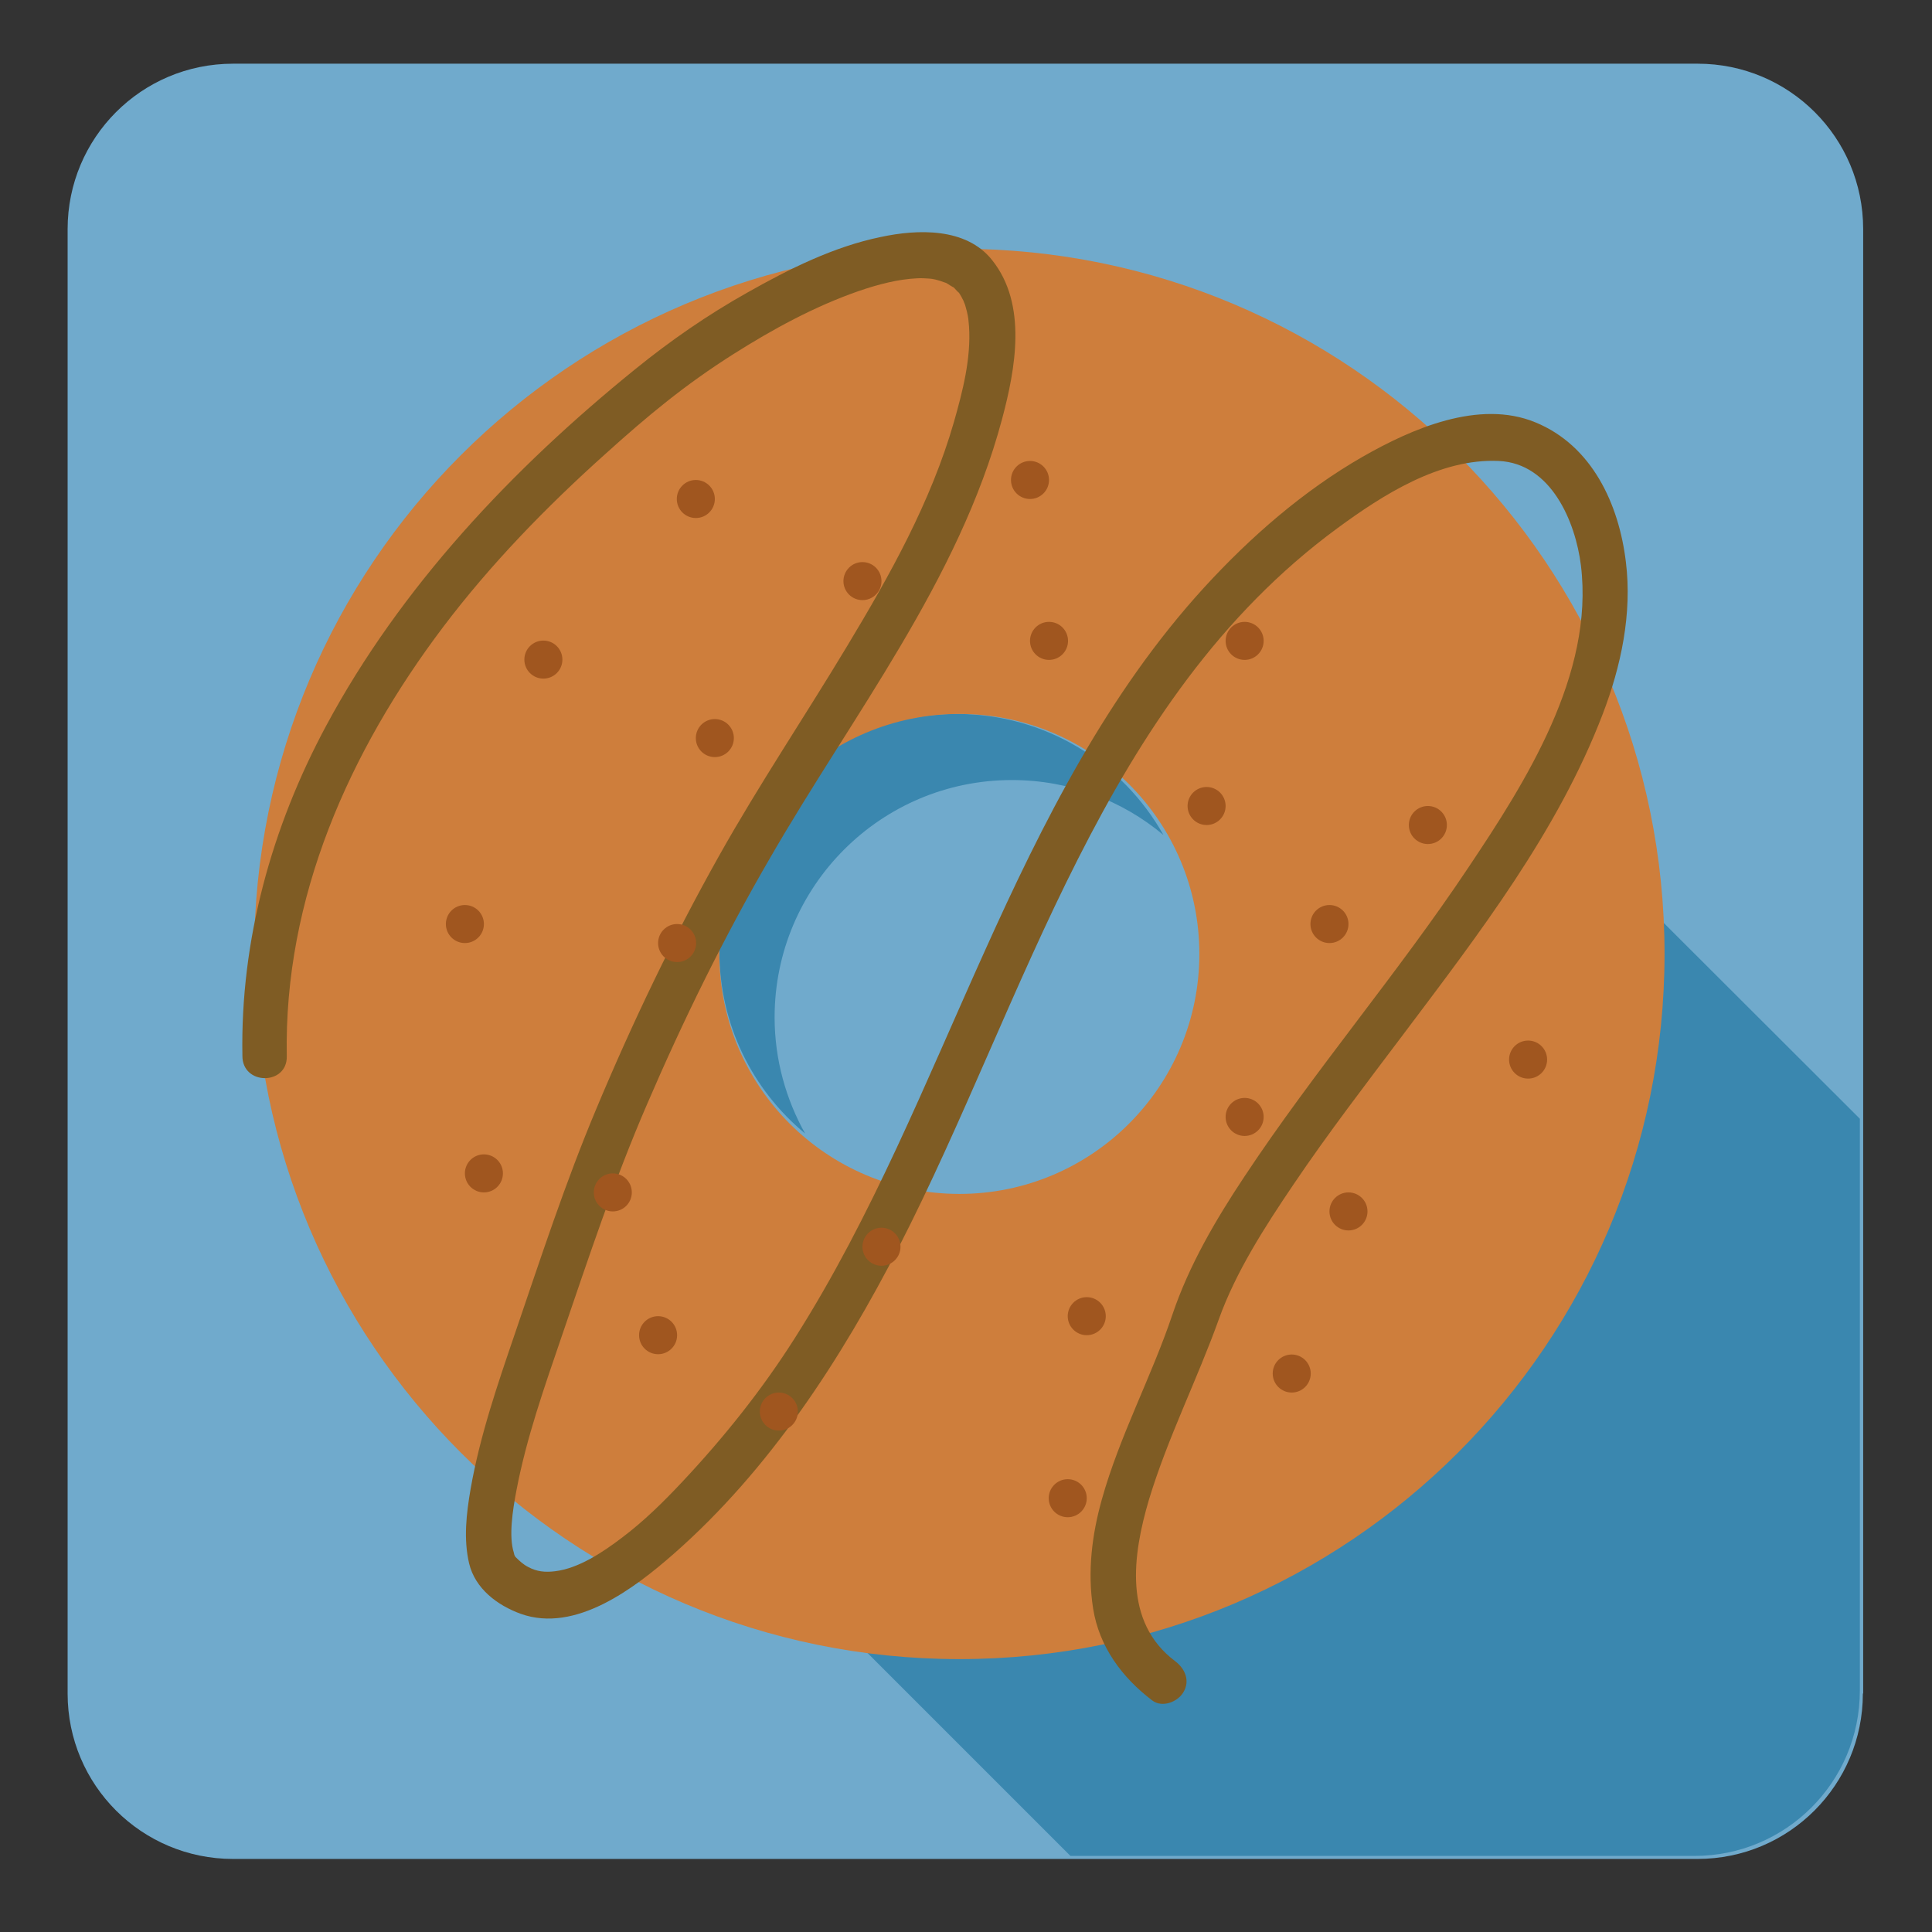 <?xml version="1.0" encoding="utf-8"?>
<!-- Generator: Adobe Illustrator 17.1.0, SVG Export Plug-In . SVG Version: 6.00 Build 0)  -->
<!DOCTYPE svg PUBLIC "-//W3C//DTD SVG 1.1//EN" "http://www.w3.org/Graphics/SVG/1.1/DTD/svg11.dtd">
<svg version="1.1" id="Layer_1" xmlns="http://www.w3.org/2000/svg" xmlns:xlink="http://www.w3.org/1999/xlink" x="0px" y="0px"
	 viewBox="0 0 640 640" style="enable-background:new 0 0 640 640;" xml:space="preserve">
<rect x="0" y="0" width="640" height="640" fill="#333333" stroke="none"/>
<style type="text/css">
	.st0{fill:#70AACC;}
	.st1{fill:#3A87AF;}
	.st2{fill:#FFFFFF;}
	.st3{fill:#CE7E3C;}
	.st4{fill:#7F5C24;}
	.st5{fill:#A0561F;}
</style>
<path class="st0" d="M617.1,561c0,30.2-24.4,54.8-54.8,54.8H77.2c-30.2,0-54.8-24.4-54.8-54.8V75.9c0-30.2,24.4-54.8,54.8-54.8
	h485.2c30.2,0,54.8,24.4,54.8,54.8V561H617.1z"/>
<path class="st1" d="M549.8,304.4c0,0,10,100-73.3,175.7s-194.9,61.7-194.9,61.7l73,73h206.7c30.2,0,54.8-24.4,54.8-54.8V370.6
	L549.8,304.4z"/>
<path class="st1" d="M256.6,337c0-43.4,35.2-78.6,78.6-78.6c19.1,0,36.6,6.8,50.2,18.2c-13.4-23.9-39-40.1-68.5-40.1
	c-43.4,0-78.6,35.2-78.6,78.6c0,24.3,11,46,28.4,60.4C260.4,364.2,256.6,351.1,256.6,337z"/>
<path class="st2" d="M-471.2,142.4c2.2-1.6,5.3-1,6.9,1.2l0,0c1.6,2.2,1,5.3-1.2,6.9l-23.8,16.6c-2.2,1.6-5.3,1-6.9-1.2l0,0
	c-1.6-2.2-1-5.3,1.2-6.9L-471.2,142.4z"/>
<path class="st3" d="M317.8,82.4C188.8,82.4,84.2,187,84.2,316s104.6,233.6,233.6,233.6S551.4,445.1,551.4,316
	S446.8,82.4,317.8,82.4z M317.8,395.5c-43.9,0-79.5-35.6-79.5-79.5s35.6-79.5,79.5-79.5s79.5,35.6,79.5,79.5
	S361.7,395.5,317.8,395.5z"/>
<g>
	<g>
		<path class="st4" d="M95,349.9c-1-52.5,20.7-101,51.8-142.2c15.8-20.9,34.2-39.8,53.6-57.2c14.4-13,26.5-23,42.4-33.1
			c13.1-8.3,27-15.9,41.7-21c6.7-2.3,13.1-3.9,19.2-4.2c1.4-0.1,2.9,0,4.3,0.1c0.2,0,2.5,0.3,0.7,0.1c0.7,0.1,1.3,0.2,1.9,0.4
			c0.6,0.1,3.9,1.4,2.4,0.7c0.7,0.3,3.7,2.4,2.6,1.4c0.5,0.4,2.6,2.9,1.8,1.7c0.8,1.1,1.4,2.3,2,3.5c-0.7-1.4,0.3,0.8,0.3,0.9
			c0.2,0.7,0.4,1.5,0.6,2.2c0.5,2.1,0.5,2.7,0.7,4.9c0.7,10.7-2.1,21.5-5,31.7c-7.6,26.4-21.2,50.7-35.3,74.1
			c-14,23.3-29.2,45.9-42.5,69.6c-15.2,27.1-28.7,55.2-40.7,83.9c-10.2,24.3-18.3,49.1-26.8,74c-5.8,17-11.7,34.1-14.8,51.8
			c-1.4,8.1-2.4,16.6-0.5,24.7c2,8.4,9.4,13.9,17.1,16.7c18.2,6.5,37.8-8.6,50.6-19.8c31.8-27.9,55.6-64.6,74.8-102
			c42-81.9,67.4-180.7,145.1-237.8c15.1-11.1,34-23.2,53.5-22.3c17.3,0.8,25.4,20.1,27.2,34.6c4.4,36-18.2,71.6-37.3,100.1
			c-23.4,35.1-50.9,67.2-74.2,102.4c-9.5,14.3-18.3,29.3-23.8,45.6c-7,20.8-17.5,40.2-23.4,61.3c-3.3,11.8-4.8,23.9-2.9,36.1
			c2,12.7,9.6,22.9,19.6,30.5c3.3,2.5,8.4,0.5,10.3-2.7c2.3-3.8,0.6-7.8-2.7-10.3c-17.3-13-14.1-35.2-8.7-53.5
			c6.2-20.5,16-39.8,23.2-59.9c5.6-15.6,15.2-30.5,24.6-44.4c11.6-17.2,24.3-33.7,36.8-50.3c24.8-33,50.8-66.7,65.7-105.6
			c6.1-15.9,9.8-33.3,7.7-50.4c-2.3-19.2-11.2-38.6-30-46.3c-18.7-7.7-41.1,2.2-57.2,11.4c-19.7,11.3-37.2,26.6-52.5,43.3
			c-32,35-53.5,77.8-72.8,120.7c-19.5,43.2-37.2,87.6-62.7,127.8c-10.9,17.2-23.6,33.1-37.5,47.9c-6.2,6.6-12.7,13-19.9,18.4
			c-6.3,4.8-14.4,10.2-22.2,11.1c-3.3,0.4-6,0.1-8.8-1.4c-1.6-0.8-2.9-2-4.2-3.3c-1.3-1.3,0.8,1.3-0.2-0.3c-0.4-0.7-0.4-0.7,0,0.1
			c-0.2-0.4-0.3-0.8-0.4-1.3c-1.7-5.4-0.4-13.9,0.9-20.7c3.3-17.3,9.2-34,14.9-50.7c8.9-26,17.4-51.8,28.3-77
			c12-27.9,25.5-55.4,40.8-81.7c27.2-47.2,62.5-91.8,76.8-145.2c4.5-16.8,8.5-38.2-3.3-52.9c-8.6-10.8-24.7-10.2-36.8-7.6
			c-15.6,3.2-30.4,10.6-44.2,18.4c-13.2,7.4-25.6,16-37.3,25.5c-40.5,32.8-77.5,71.9-102.3,118.1c-18,33.5-28.4,71-27.7,109.2
			C80.2,359.6,95.2,359.6,95,349.9L95,349.9z"/>
	</g>
</g>
<g>
	<circle class="st5" cx="236.8" cy="244.5" r="6.3"/>
	<circle class="st5" cx="347.5" cy="212.3" r="6.3"/>
	<circle class="st5" cx="506.2" cy="351" r="6.3"/>
	<circle class="st5" cx="360" cy="436" r="6.3"/>
	<circle class="st5" cx="203" cy="395" r="6.3"/>
	<circle class="st5" cx="224.3" cy="312.4" r="6.3"/>
	<circle class="st5" cx="440.4" cy="306.1" r="6.3"/>
	<circle class="st5" cx="154" cy="306.1" r="6.3"/>
	<circle class="st5" cx="258" cy="467.6" r="6.3"/>
	<circle class="st5" cx="446.7" cy="401.3" r="6.3"/>
	<circle class="st5" cx="285.7" cy="192.5" r="6.3"/>
	<circle class="st5" cx="412.3" cy="212.3" r="6.3"/>
	<circle class="st5" cx="399.7" cy="267" r="6.3"/>
	<circle class="st5" cx="412.3" cy="370" r="6.3"/>
	<circle class="st5" cx="427.9" cy="455" r="6.3"/>
	<circle class="st5" cx="353.7" cy="496.3" r="6.3"/>
	<circle class="st5" cx="292" cy="413" r="6.3"/>
	<circle class="st5" cx="230.5" cy="165.3" r="6.3"/>
	<circle class="st5" cx="180" cy="218.5" r="6.3"/>
	<circle class="st5" cx="341.2" cy="159" r="6.3"/>
	<circle class="st5" cx="473" cy="273.3" r="6.3"/>
	<circle class="st5" cx="160.3" cy="388.7" r="6.3"/>
	<circle class="st5" cx="218" cy="442.3" r="6.3"/>
</g>
</svg>
